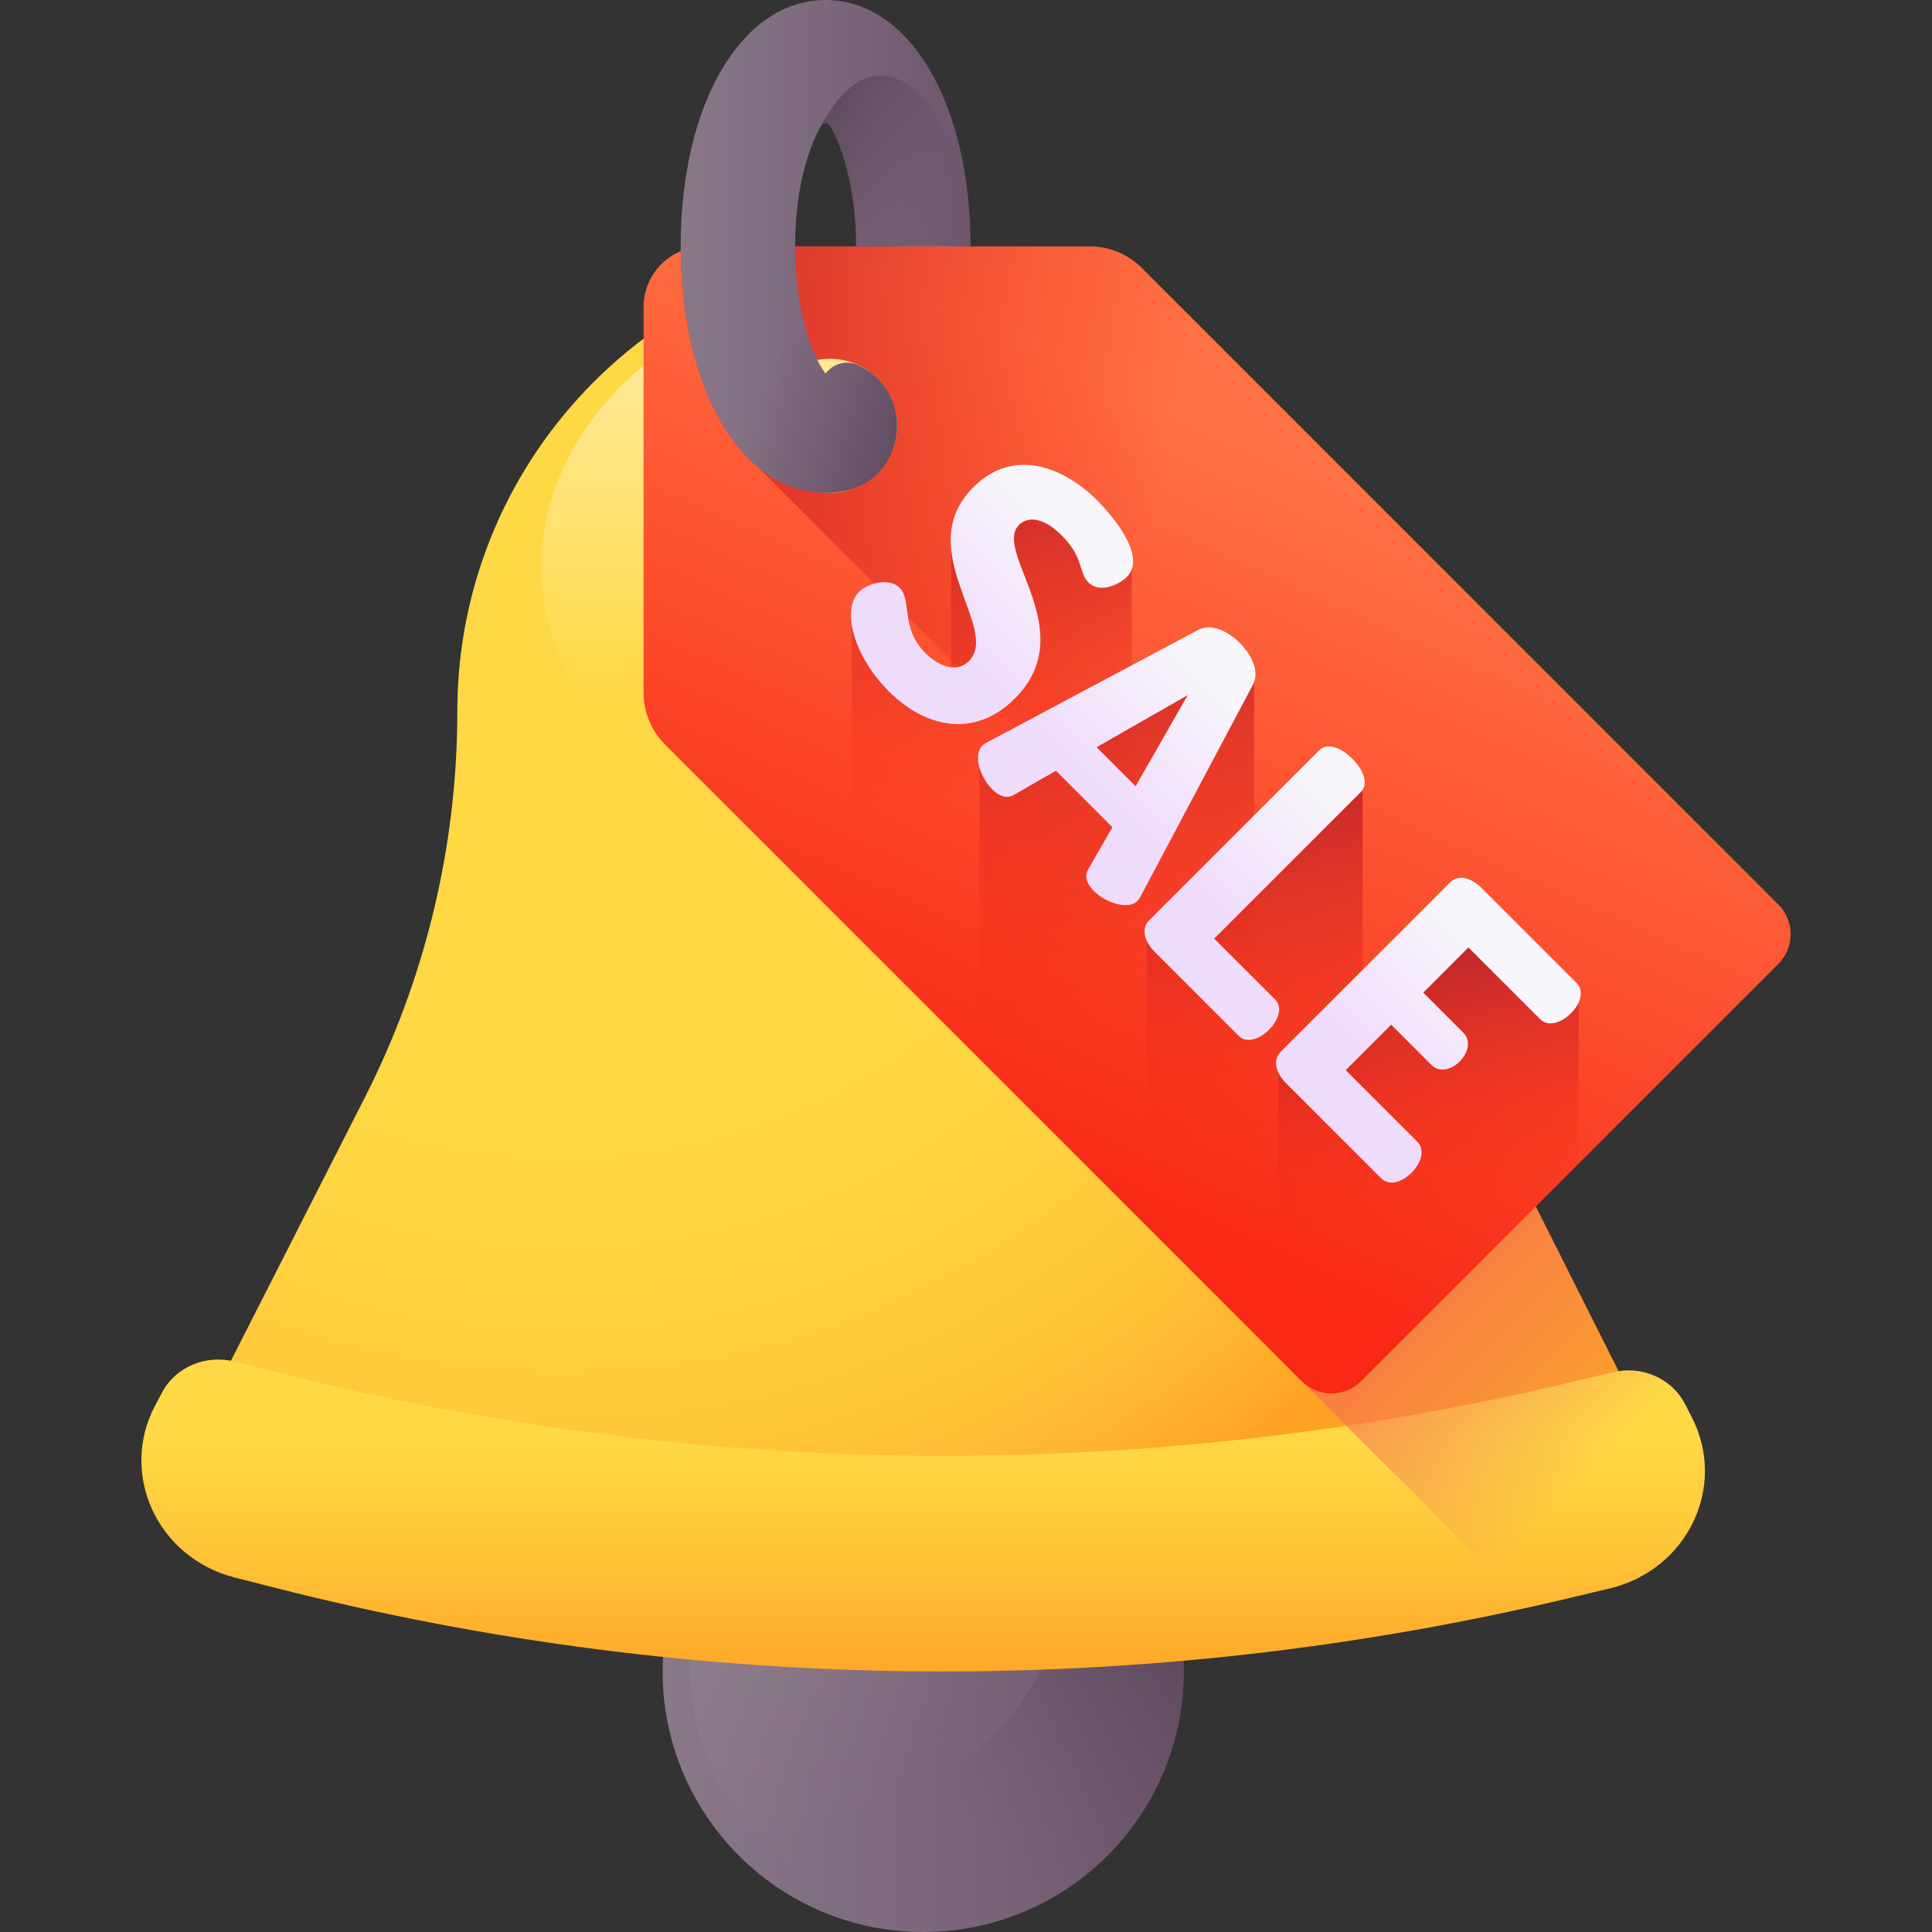 <svg id="Capa_1" enable-background="new 0 0 510 510" height="512" viewBox="0 0 510 510" width="512" xmlns="http://www.w3.org/2000/svg" xmlns:xlink="http://www.w3.org/1999/xlink"><rect x="0" y="0" width="510" height="510" fill="#333333" stroke="none"/><linearGradient id="lg1"><stop offset="0" stop-color="#8a7889"/><stop offset="1" stop-color="#6e566e"/></linearGradient><linearGradient id="SVGID_1_" gradientUnits="userSpaceOnUse" x1="174.917" x2="312.464" xlink:href="#lg1" y1="441.227" y2="441.227"/><linearGradient id="SVGID_2_" gradientUnits="userSpaceOnUse" x1="255.638" x2="173.367" y1="453.174" y2="370.903"><stop offset="0" stop-color="#8a7889" stop-opacity="0"/><stop offset="1" stop-color="#9d8b91"/></linearGradient><linearGradient id="lg2"><stop offset="0" stop-color="#6e566e" stop-opacity="0"/><stop offset=".823" stop-color="#59465a" stop-opacity=".866"/><stop offset="1" stop-color="#564357"/></linearGradient><linearGradient id="SVGID_3_" gradientUnits="userSpaceOnUse" x1="246.24" x2="313.552" xlink:href="#lg2" y1="468.144" y2="407.817"/><linearGradient id="lg3"><stop offset="0" stop-color="#fff" stop-opacity="0"/><stop offset="1" stop-color="#fff"/></linearGradient><linearGradient id="SVGID_4_" gradientUnits="userSpaceOnUse" x1="243.691" x2="243.691" xlink:href="#lg3" y1="420.076" y2="355.225"/><radialGradient id="SVGID_5_" cx="147.939" cy="144.101" gradientUnits="userSpaceOnUse" r="296.603"><stop offset="0" stop-color="#ffd945"/><stop offset=".509" stop-color="#ffd744"/><stop offset=".692" stop-color="#ffd040"/><stop offset=".823" stop-color="#ffc539"/><stop offset=".928" stop-color="#ffb42f"/><stop offset="1" stop-color="#ffa325"/></radialGradient><linearGradient id="SVGID_6_" gradientTransform="matrix(1.036 0 0 1 -28.147 -.003)" gradientUnits="userSpaceOnUse" x1="262.342" x2="262.342" y1="378.32" y2="447.564"><stop offset="0" stop-color="#ffd945"/><stop offset=".36" stop-color="#ffc93b"/><stop offset="1" stop-color="#ffa325"/></linearGradient><linearGradient id="SVGID_7_" gradientUnits="userSpaceOnUse" x1="243.691" x2="243.691" xlink:href="#lg3" y1="183.471" y2="-17.971"/><linearGradient id="SVGID_8_" gradientUnits="userSpaceOnUse" x1="422.521" x2="361.243" y1="384.916" y2="323.638"><stop offset="0" stop-color="#e87264" stop-opacity="0"/><stop offset="1" stop-color="#ff7044"/></linearGradient><linearGradient id="SVGID_9_" gradientUnits="userSpaceOnUse" x1="339.684" x2="257.844" y1="122.33" y2="304.561"><stop offset="0" stop-color="#ff7044"/><stop offset="1" stop-color="#f82814"/></linearGradient><linearGradient id="lg4"><stop offset="0" stop-color="#f82814" stop-opacity="0"/><stop offset="1" stop-color="#c0272d"/></linearGradient><linearGradient id="SVGID_10_" gradientTransform="matrix(.707 .707 -.707 .707 -1082.808 -1068.172)" gradientUnits="userSpaceOnUse" x1="1862.32" x2="1740.43" xlink:href="#lg4" y1="-88.947" y2="-3.84"/><linearGradient id="SVGID_11_" gradientUnits="userSpaceOnUse" x1="179.679" x2="256.201" xlink:href="#lg1" y1="65.044" y2="65.044"/><linearGradient id="SVGID_12_" gradientUnits="userSpaceOnUse" x1="251.903" x2="207.072" xlink:href="#lg2" y1="53.885" y2="29.787"/><linearGradient id="SVGID_13_" gradientUnits="userSpaceOnUse" x1="200.471" x2="250.941" xlink:href="#lg2" y1="103.7" y2="122.66"/><linearGradient id="SVGID_14_" gradientTransform="matrix(.707 .707 -.707 .707 -1082.808 -1068.172)" gradientUnits="userSpaceOnUse" x1="1856.517" x2="1785.707" xlink:href="#lg4" y1="-47.457" y2="-104.57"/><linearGradient id="SVGID_15_" gradientTransform="matrix(.707 .707 -.707 .707 -1082.808 -1068.172)" gradientUnits="userSpaceOnUse" x1="1922.765" x2="1834.96" xlink:href="#lg4" y1="-30.057" y2="-105.875"/><linearGradient id="SVGID_16_" gradientTransform="matrix(.707 .707 -.707 .707 -1082.808 -1068.172)" gradientUnits="userSpaceOnUse" x1="1969.866" x2="1895.655" xlink:href="#lg4" y1="-37.536" y2="-91.874"/><linearGradient id="SVGID_17_" gradientTransform="matrix(.707 .707 -.707 .707 -1082.808 -1068.172)" gradientUnits="userSpaceOnUse" x1="2016.333" x2="1960.573" xlink:href="#lg4" y1="-51.756" y2="-88.93"/><linearGradient id="lg5"><stop offset="0" stop-color="#f8f6fb"/><stop offset="1" stop-color="#efdcfb"/></linearGradient><linearGradient id="SVGID_18_" gradientTransform="matrix(.707 .707 -.707 .707 -1082.808 -1068.172)" gradientUnits="userSpaceOnUse" x1="1816.309" x2="1816.309" xlink:href="#lg5" y1="-110.411" y2="-67.034"/><linearGradient id="SVGID_19_" gradientTransform="matrix(.707 .707 -.707 .707 -1082.808 -1068.172)" gradientUnits="userSpaceOnUse" x1="1872.491" x2="1872.491" xlink:href="#lg5" y1="-110.411" y2="-67.034"/><linearGradient id="SVGID_20_" gradientTransform="matrix(.707 .707 -.707 .707 -1082.808 -1068.172)" gradientUnits="userSpaceOnUse" x1="1928.674" x2="1928.674" xlink:href="#lg5" y1="-110.411" y2="-67.034"/><linearGradient id="SVGID_21_" gradientTransform="matrix(.707 .707 -.707 .707 -1082.808 -1068.172)" gradientUnits="userSpaceOnUse" x1="1979.867" x2="1979.867" xlink:href="#lg5" y1="-110.411" y2="-67.034"/><g><g><g><g><circle cx="243.69" cy="441.227" fill="url(#SVGID_1_)" r="68.773"/><circle cx="243.69" cy="441.227" fill="url(#SVGID_2_)" r="61.389"/><path d="m274.455 379.706c4.638 9.258 7.253 19.705 7.253 30.764 0 37.983-30.791 68.774-68.774 68.774-11.059 0-21.507-2.615-30.764-7.253 11.292 22.536 34.598 38.009 61.52 38.009 37.983 0 68.774-30.791 68.774-68.773 0-26.923-15.473-50.229-38.009-61.521z" fill="url(#SVGID_3_)"/></g><path d="m290.193 411.793c0 17.648-20.82 31.955-46.503 31.955s-46.502-14.307-46.502-31.955c0-17.649 20.819-31.956 46.502-31.956 25.683.001 46.503 14.308 46.503 31.956z" fill="url(#SVGID_4_)"/></g><g><g><path d="m433.286 373.921-42.458-84.376c-15.778-31.356-23.997-65.97-23.997-101.072v-.664c0-67.961-55.093-123.054-123.054-123.054-67.961 0-123.054 55.093-123.054 123.054 0 35.427-8.372 70.354-24.432 101.932l-42.223 83.02c-8.964 17.626.685 39.021 19.831 43.969l9.948 2.571c104.699 27.058 214.516 27.394 319.379.976l9.961-2.51c19.176-4.83 28.956-26.165 20.099-43.846z" fill="url(#SVGID_5_)"/><path d="m444.774 370.584c-3.517-6.831-11.519-10.228-19.163-8.305-.146.037-.292.072-.439.107l-10.668 2.538c-112.298 26.716-229.757 25.783-341.604-2.716l-10.627-2.708c-.046-.012-.091-.023-.137-.035-7.639-1.979-15.684 1.245-19.303 8.031l-1.828 3.429c-9.679 18.151.531 40.295 20.984 45.506l10.627 2.708c111.847 28.499 229.306 29.433 341.604 2.716l10.668-2.538c20.535-4.885 31.106-26.863 21.724-45.166z" fill="url(#SVGID_6_)"/></g></g><ellipse cx="243.69" cy="149.594" fill="url(#SVGID_7_)" rx="100.758" ry="77.952"/></g><path d="m444.774 370.584c-3.264-6.339-10.39-9.714-17.509-8.63l-31.271-62.143-58.578 58.577 65.957 65.957c3.62-.802 7.236-1.63 10.846-2.489l10.668-2.538c20.535-4.885 31.106-26.863 21.724-45.166z" fill="url(#SVGID_8_)"/><g><g><path d="m469.432 238.763-168.05-168.061c-3.634-3.623-8.544-5.653-13.673-5.653h-101.823c-8.828 0-15.997 7.159-15.997 15.987v101.823c0 5.129 2.041 10.05 5.663 13.673l168.061 168.05c4.332 4.332 11.36 4.332 15.692 0l110.127-110.127c4.332-4.333 4.332-11.36 0-15.692zm-250.318-108.676c-9.766 0-17.678-7.922-17.678-17.7s7.911-17.689 17.678-17.689c9.777 0 17.711 7.911 17.711 17.689s-7.933 17.7-17.711 17.7z" fill="url(#SVGID_9_)"/></g><path d="m469.432 254.455c3.066-3.066 3.961-7.497 2.684-11.349-.524-1.593-1.419-3.088-2.684-4.343l-168.05-168.061c-1.517-1.506-3.241-2.728-5.118-3.645-2.63-1.309-5.554-2.008-8.555-2.008h-101.823c-2.193 0-4.289.447-6.198 1.244.24 25.938 8.162 46.836 20.417 57.017l200.241 200.241zm-250.318-124.368c-9.766 0-17.678-7.922-17.678-17.7s7.911-17.689 17.678-17.689c9.777 0 17.711 7.912 17.711 17.689 0 9.778-7.933 17.7-17.711 17.7z" fill="url(#SVGID_10_)"/><g><g><g><path d="m217.94 130.088c-22.17 0-38.261-27.354-38.261-65.043s16.092-65.045 38.261-65.045c22.17 0 38.261 27.355 38.261 65.045h-30.206c0-15.746-3.829-26.734-6.931-31.939-.506-.849-1.741-.849-2.247 0-3.102 5.206-6.932 16.193-6.932 31.939 0 17.672 4.824 29.35 8.029 33.587 2-2.658 5.535-3.631 8.56-2.255 15.705 7.144 12.852 30.482-4.163 33.344-1.614.271-3.091.367-4.371.367z" fill="url(#SVGID_11_)"/></g><path d="m232.364 19.899c-9.253 0-15.546 13.207-15.546 13.207.506-.849 1.741-.849 2.247 0 3.102 5.205 6.931 16.193 6.931 31.939h28.858v-.001c-.001-24.933-10.07-45.145-22.49-45.145z" fill="url(#SVGID_12_)"/><path d="m226.475 96.376c-3.025-1.376-6.56-.402-8.56 2.256-1.623-2.145-3.659-6.205-5.276-11.977h-31.028c4.892 26.086 18.679 43.434 36.329 43.434 1.28 0 2.757-.096 4.372-.368 17.015-2.864 19.868-26.201 4.163-33.345z" fill="url(#SVGID_13_)"/></g></g><g><path d="m298.769 319.741-40.233-40.223-33.71-33.71v-81.078c-.525-3.585.077-6.635 1.918-8.476 2.402-2.402 8.043-3.81 10.73-1.122 3.32 3.32.219 10.654 6.778 17.212 1.918 1.918 4.391 3.504 6.814 3.794l.031-31.15c-.541-5.559.653-11.179 5.86-16.386 10.582-10.582 23.837-5.365 32.66 3.458 3.31 3.31 11.215 12.316 9.154 18.161v169.52z" fill="url(#SVGID_14_)"/><path d="m331.051 352.024-32.282-32.282-40.233-40.223v-77.009c-.612-2.234-.525-4.422.811-5.758.214-.214.561-.418.923-.627l38.499-20.517 17.661-9.409c3.249-1.688 7.619.296 10.863 3.539 3.085 3.085 5.018 7.17 3.759 10.358v171.928z" fill="url(#SVGID_15_)"/><path d="m359.672 364.213-.367.367c-4.335 4.335-11.363 4.335-15.692.005l-40.917-40.917v-75.397c-.826-1.867-.836-3.845.612-5.294l44.879-44.879c2.326-2.326 6.064-.556 8.813 2.193 2.524 2.524 4.218 5.88 2.672 8.211v47.552z" fill="url(#SVGID_16_)"/><path d="m416.725 307.16-57.42 57.42c-4.335 4.335-11.363 4.335-15.692.005l-6.196-6.196v-75.397c-.826-1.867-.836-3.845.612-5.294l44.813-44.813c2.254-2.254 5.768-.984 8.17 1.418l25.122 25.122c1.484 1.484 1.423 3.432.592 5.232z" fill="url(#SVGID_17_)"/></g><g><g><path d="m255.743 174.531c8.538-8.538-15.312-29.424 1.199-45.935 10.584-10.584 23.85-5.363 32.67 3.458 3.74 3.74 13.336 14.747 7.832 20.251-1.905 1.905-7.056 4.516-10.16 1.411-2.54-2.54-1.2-6.562-6.986-12.348-5.01-5.01-9.103-5.01-11.29-2.822-7.056 7.056 16.653 28.083-1.129 45.865-10.161 10.161-23.074 8.256-33.305-1.976-9.244-9.244-12.489-21.521-7.832-26.178 2.399-2.399 8.044-3.81 10.725-1.129 3.316 3.316.212 10.655 6.774 17.217 3.247 3.244 8.115 5.573 11.502 2.186z" fill="url(#SVGID_18_)"/><path d="m259.342 196.758c.212-.212.565-.423.917-.635l56.167-29.918c3.246-1.693 7.621.283 10.866 3.528 3.246 3.246 5.222 7.621 3.528 10.866l-29.847 56.238c-.212.353-.423.705-.635.917-2.611 2.611-8.538.494-11.572-2.54-1.764-1.764-2.611-3.74-1.552-5.645l6.421-11.219-14.888-14.888-11.219 6.421c-1.905 1.058-3.881.212-5.645-1.552-3.035-3.035-5.152-8.962-2.541-11.573zm40.432 10.796 13.759-24.062-24.061 13.759z" fill="url(#SVGID_19_)"/><path d="m304.714 251.161c-2.399-2.399-3.669-5.927-1.411-8.185l44.877-44.877c2.329-2.329 6.068-.564 8.82 2.187 2.752 2.752 4.516 6.492 2.188 8.82l-38.668 38.668 16.088 16.088c2.117 2.117.776 5.574-1.623 7.973s-5.857 3.74-7.974 1.623z" fill="url(#SVGID_20_)"/><path d="m375.699 262.029 10.584 10.584c2.117 2.117 1.27 5.363-.988 7.621-1.905 1.905-5.151 3.175-7.479.847l-10.584-10.584-11.995 11.996 18.91 18.91c2.117 2.117 1.058 5.574-1.552 8.185-2.258 2.258-5.715 3.74-8.044 1.411l-25.12-25.12c-2.399-2.399-3.669-5.927-1.411-8.185l44.807-44.806c2.258-2.258 5.786-.988 8.185 1.411l25.12 25.12c2.329 2.329.847 5.786-1.411 8.044-2.611 2.611-6.068 3.669-8.185 1.552l-18.91-18.91z" fill="url(#SVGID_21_)"/></g></g></g></g></svg>